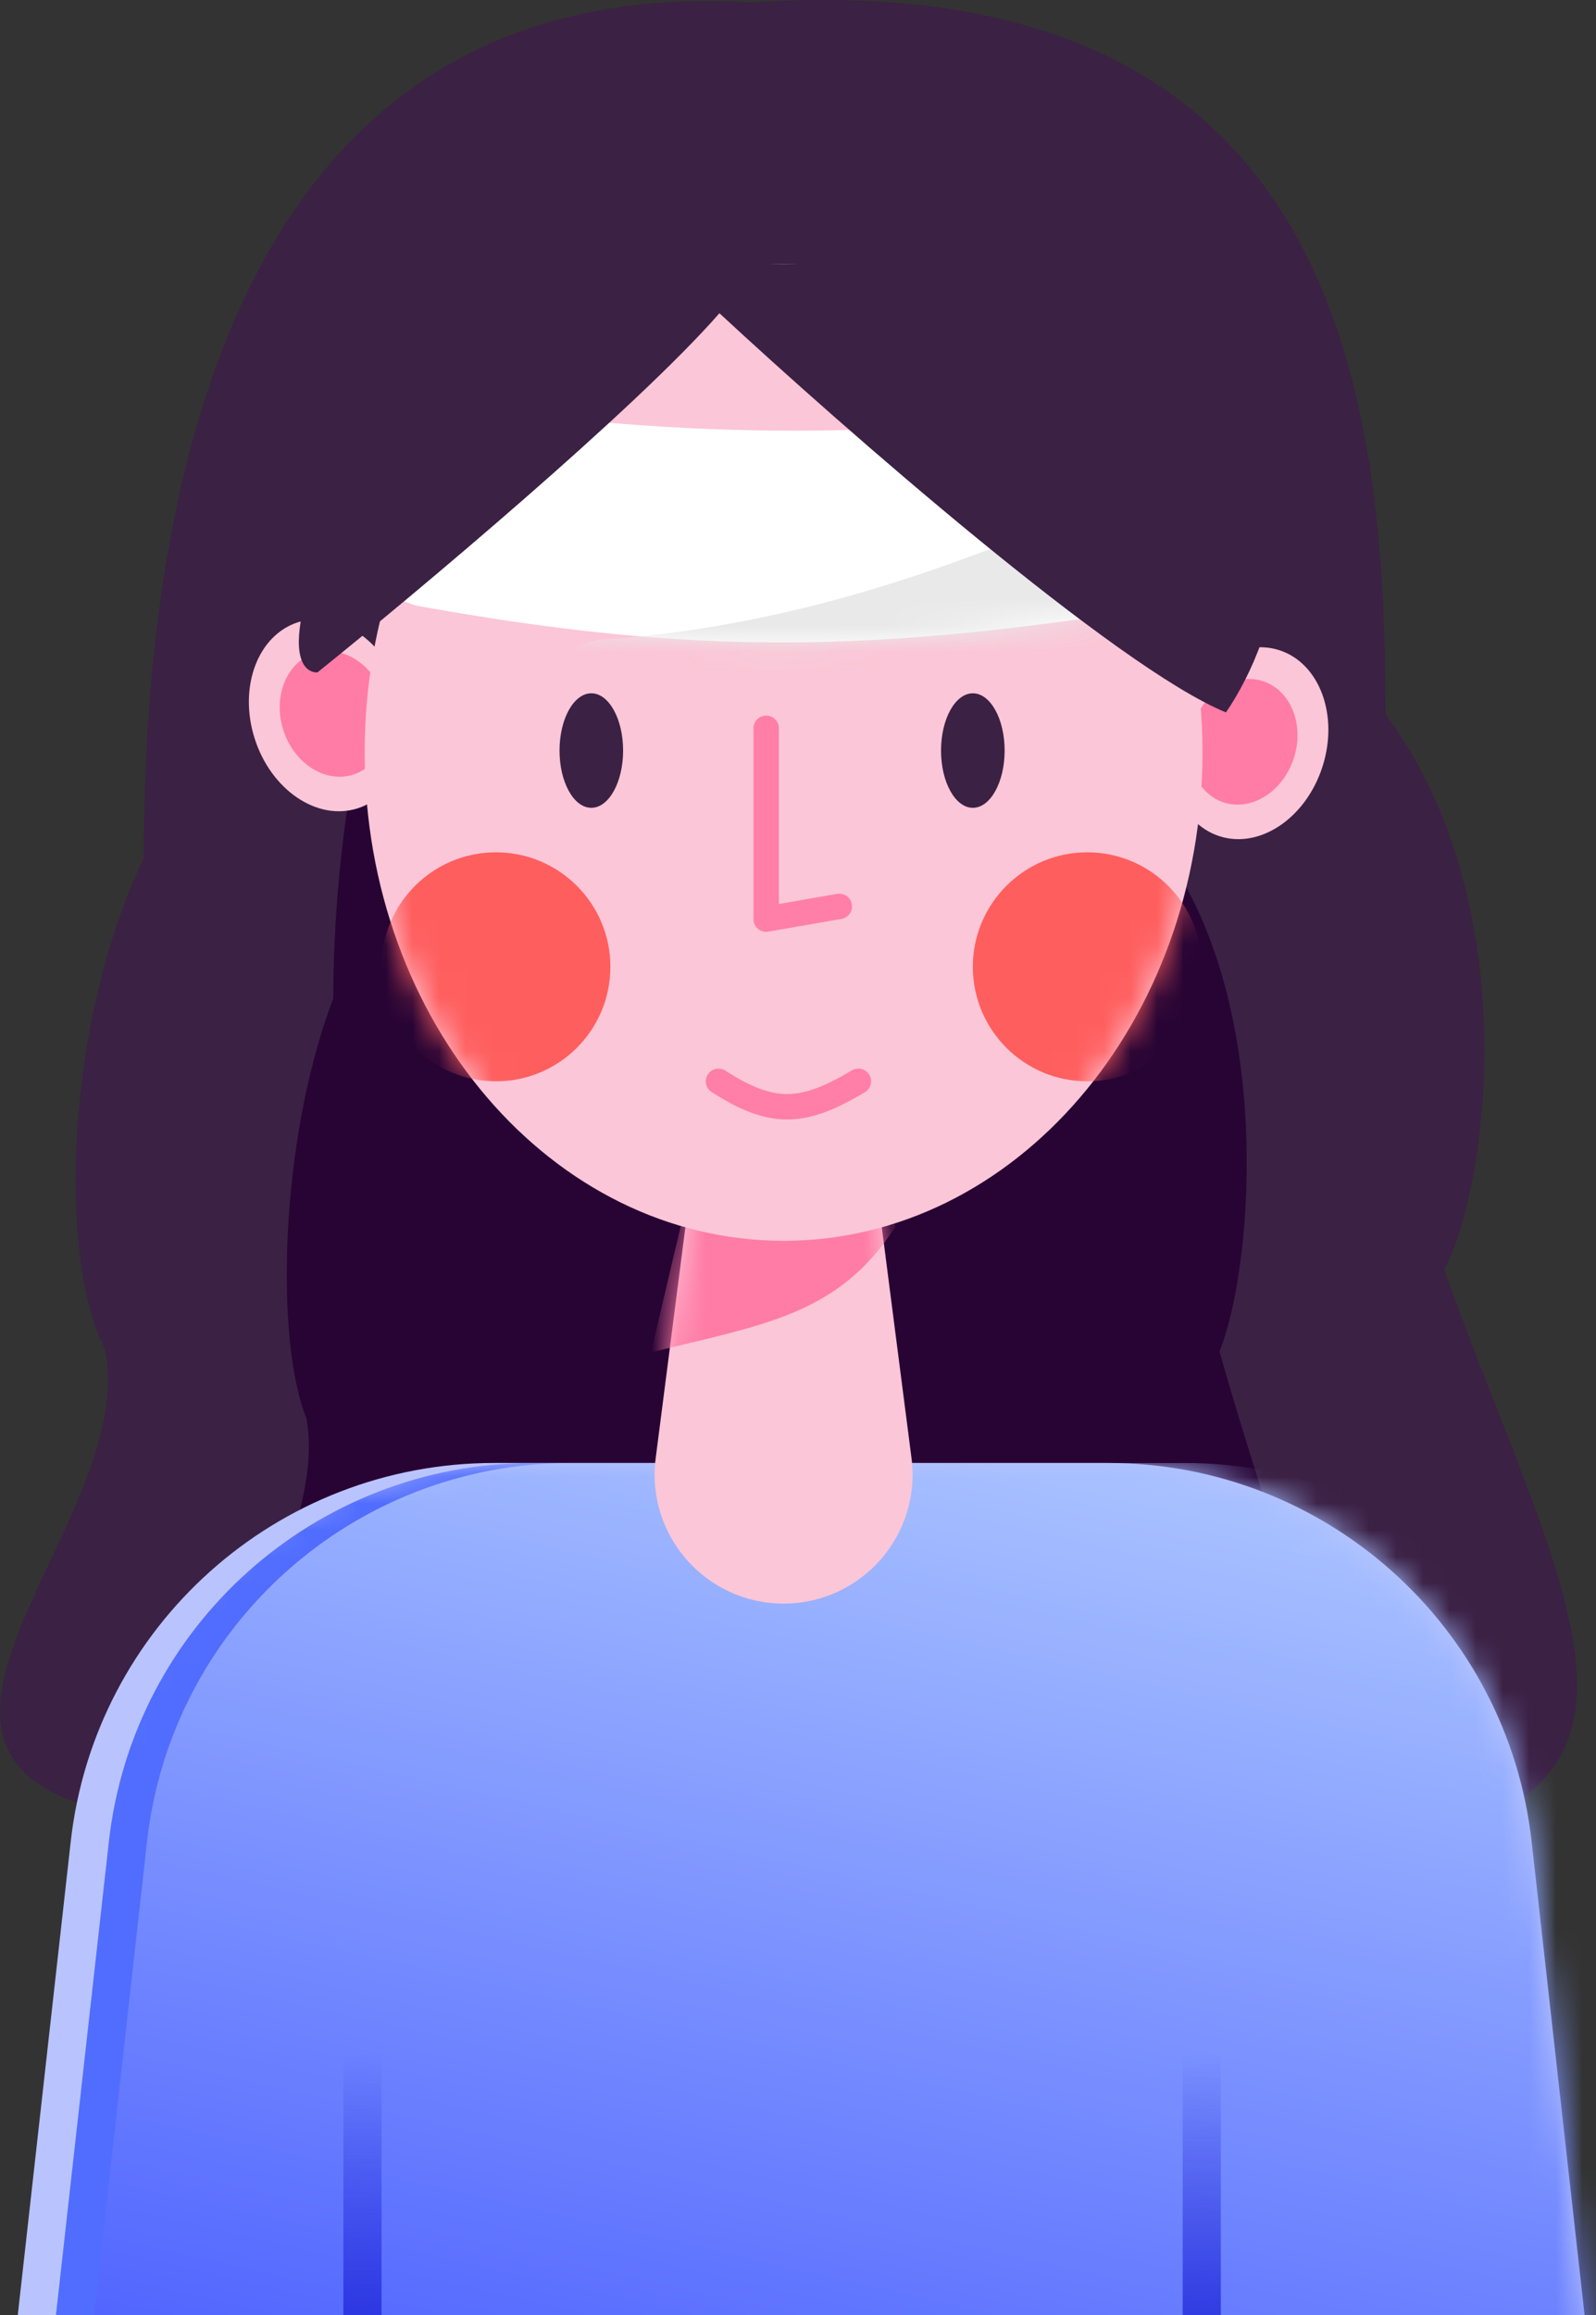 <svg width="60" height="87" viewBox="0 0 60 87" fill="none" xmlns="http://www.w3.org/2000/svg">
<rect x="0" y="0" width="60" height="87" fill="#333333" stroke="none"/>
<path d="M5.407 32.253C5.407 19.733 8.11 -1.134 28.255 0.094C50.366 -1.379 52.085 14.823 52.085 26.852C57.245 33.726 56.059 44.272 54.297 47.719C58.473 59.502 63.989 67.537 52.085 69.322C49.939 69.308 30.521 68.34 28.746 68.34C26.777 68.34 7.443 68.321 5.407 68.34C-6.632 66.555 5.407 57.293 3.933 50.665C2.17 47.218 2.459 38.39 5.407 32.253Z" fill="#3B2144"/>
<path d="M12.529 37.522C12.529 26.814 16.523 9.199 28.325 12.013C28.395 12.03 28.473 12.031 28.543 12.018C40.677 9.591 44.338 22.6 44.338 32.889C47.854 38.785 47.046 47.833 45.845 50.789C48.691 60.898 52.45 67.79 44.338 69.322C42.876 69.31 29.643 68.48 28.434 68.48C27.092 68.48 13.916 68.463 12.529 68.48C4.325 66.948 12.529 59.003 11.525 53.317C10.324 50.36 10.52 42.787 12.529 37.522Z" fill="#280434"/>
<g clip-path="url(#clip0_9_2311)">
<path d="M2.658 69.215C3.564 61.109 10.418 54.98 18.574 54.98H41.665C49.821 54.98 56.675 61.109 57.581 69.215L60 90.836H0.239L2.658 69.215Z" fill="#B9C4FF"/>
<mask id="mask0_9_2311" style="mask-type:alpha" maskUnits="userSpaceOnUse" x="0" y="54" width="60" height="37">
<path d="M2.658 69.215C3.564 61.109 10.418 54.98 18.574 54.98H41.665C49.821 54.98 56.675 61.109 57.581 69.215L60 90.836H0.239L2.658 69.215Z" fill="#00D355"/>
</mask>
<g mask="url(#mask0_9_2311)">
<path d="M4.092 69.215C4.999 61.109 11.852 54.98 20.009 54.98H43.099C51.255 54.98 58.109 61.109 59.016 69.215L61.434 90.836H1.674L4.092 69.215Z" fill="#516DFF"/>
<path d="M5.526 69.215C6.433 61.109 13.287 54.98 21.443 54.98H44.533C52.69 54.98 59.543 61.109 60.45 69.215L62.868 90.836H3.108L5.526 69.215Z" fill="url(#paint0_linear_9_2311)"/>
</g>
<path fill-rule="evenodd" clip-rule="evenodd" d="M13.626 76.493C14.022 76.493 14.343 76.814 14.343 77.21V90.836C14.343 91.232 14.022 91.553 13.626 91.553C13.23 91.553 12.909 91.232 12.909 90.836V77.21C12.909 76.814 13.23 76.493 13.626 76.493Z" fill="url(#paint1_linear_9_2311)"/>
<path fill-rule="evenodd" clip-rule="evenodd" d="M45.179 76.493C45.575 76.493 45.896 76.814 45.896 77.21V90.836C45.896 91.232 45.575 91.553 45.179 91.553C44.783 91.553 44.462 91.232 44.462 90.836V77.21C44.462 76.814 44.783 76.493 45.179 76.493Z" fill="url(#paint2_linear_9_2311)"/>
</g>
<g clip-path="url(#clip1_9_2311)">
<path d="M26.308 41.912H32.608L34.267 54.798C34.64 57.697 32.381 60.265 29.458 60.265C26.535 60.265 24.276 57.697 24.65 54.798L26.308 41.912Z" fill="#FBC6D7"/>
<mask id="mask1_9_2311" style="mask-type:alpha" maskUnits="userSpaceOnUse" x="24" y="41" width="11" height="20">
<path d="M26.308 41.912H32.608L34.267 54.798C34.64 57.697 32.381 60.265 29.458 60.265C26.535 60.265 24.276 57.697 24.65 54.798L26.308 41.912Z" fill="#FF7CA6"/>
</mask>
<g mask="url(#mask1_9_2311)">
<path d="M26.571 41.912H32.87L33.658 46.107C31.51 49.44 28.671 49.778 24.471 50.826L26.571 41.912Z" fill="#FF7CA6"/>
</g>
<path d="M15.076 26.011C15.691 27.943 14.957 29.9 13.437 30.381C11.918 30.861 10.187 29.685 9.573 27.752C8.958 25.82 9.692 23.863 11.211 23.382C12.731 22.901 14.461 24.078 15.076 26.011Z" fill="#FBC6D7"/>
<path d="M14.45 26.228C14.851 27.488 14.325 28.779 13.275 29.112C12.226 29.444 11.05 28.692 10.65 27.432C10.249 26.171 10.775 24.88 11.825 24.548C12.874 24.215 14.05 24.967 14.45 26.228Z" fill="#FF7CA6"/>
<path d="M44.218 27.059C43.603 28.992 44.337 30.948 45.856 31.429C47.376 31.91 49.106 30.733 49.721 28.801C50.336 26.868 49.602 24.912 48.083 24.431C46.563 23.95 44.833 25.127 44.218 27.059Z" fill="#FBC6D7"/>
<path d="M44.843 27.276C44.443 28.537 44.969 29.828 46.018 30.161C47.068 30.493 48.243 29.741 48.644 28.48C49.044 27.22 48.518 25.929 47.469 25.596C46.419 25.264 45.244 26.016 44.843 27.276Z" fill="#FF7CA6"/>
<path d="M45.207 28.278C45.207 38.414 38.156 46.631 29.458 46.631C20.76 46.631 13.709 38.414 13.709 28.278C13.709 18.142 20.76 9.925 29.458 9.925C38.156 9.925 45.207 18.142 45.207 28.278Z" fill="#FBC6D7"/>
<mask id="mask2_9_2311" style="mask-type:alpha" maskUnits="userSpaceOnUse" x="13" y="9" width="33" height="38">
<path d="M45.207 28.278C45.207 38.414 38.156 46.631 29.458 46.631C20.76 46.631 13.709 38.414 13.709 28.278C13.709 18.142 20.76 9.925 29.458 9.925C38.156 9.925 45.207 18.142 45.207 28.278Z" fill="#FBC6D7"/>
</mask>
<g mask="url(#mask2_9_2311)">
<path d="M45.178 36.334C45.178 38.711 43.252 40.637 40.875 40.637C38.499 40.637 36.573 38.711 36.573 36.334C36.573 33.958 38.499 32.031 40.875 32.031C43.252 32.031 45.178 33.958 45.178 36.334Z" fill="#FF5E5E"/>
<path d="M22.947 36.334C22.947 38.711 21.021 40.637 18.645 40.637C16.268 40.637 14.342 38.711 14.342 36.334C14.342 33.958 16.268 32.031 18.645 32.031C21.021 32.031 22.947 33.958 22.947 36.334Z" fill="#FF5E5E"/>
</g>
<path fill-rule="evenodd" clip-rule="evenodd" d="M32.68 40.392C32.816 40.619 32.741 40.913 32.514 41.048C31.469 41.67 30.578 42.056 29.648 42.071C28.709 42.086 27.812 41.722 26.752 41.039C26.53 40.896 26.466 40.6 26.609 40.378C26.752 40.156 27.048 40.092 27.27 40.235C28.264 40.876 28.969 41.125 29.633 41.115C30.304 41.104 31.015 40.828 32.025 40.226C32.252 40.091 32.545 40.165 32.68 40.392Z" fill="#FF7FA8"/>
<path d="M23.425 28.207C23.425 29.395 22.89 30.358 22.23 30.358C21.57 30.358 21.035 29.395 21.035 28.207C21.035 27.019 21.57 26.055 22.23 26.055C22.89 26.055 23.425 27.019 23.425 28.207Z" fill="#3B2144"/>
<path d="M37.768 28.207C37.768 29.395 37.233 30.358 36.573 30.358C35.913 30.358 35.377 29.395 35.377 28.207C35.377 27.019 35.913 26.055 36.573 26.055C37.233 26.055 37.768 27.019 37.768 28.207Z" fill="#3B2144"/>
<path fill-rule="evenodd" clip-rule="evenodd" d="M28.804 26.892C29.068 26.892 29.282 27.106 29.282 27.37V33.973L31.471 33.592C31.731 33.547 31.979 33.721 32.024 33.981C32.069 34.242 31.895 34.489 31.635 34.534L28.886 35.012C28.747 35.036 28.604 34.998 28.496 34.907C28.388 34.816 28.326 34.682 28.326 34.541V27.37C28.326 27.106 28.54 26.892 28.804 26.892Z" fill="#FF7FA8"/>
<path d="M13.864 17.584C13.864 16.127 15.16 15.011 16.605 15.202C26.465 16.503 33.066 16.525 43.155 15.2C44.6 15.011 45.895 16.126 45.895 17.583V20.414C45.895 21.577 45.055 22.574 43.907 22.761C32.873 24.561 26.102 24.637 15.804 22.789C14.678 22.587 13.864 21.599 13.864 20.454V17.584Z" fill="white"/>
<mask id="mask3_9_2311" style="mask-type:alpha" maskUnits="userSpaceOnUse" x="13" y="15" width="33" height="10">
<path d="M13.864 17.584C13.864 16.127 15.16 15.011 16.605 15.202C26.465 16.503 33.066 16.525 43.155 15.2C44.6 15.011 45.895 16.126 45.895 17.583V20.414C45.895 21.577 45.055 22.574 43.907 22.761C32.873 24.561 26.102 24.637 15.804 22.789C14.678 22.587 13.864 21.599 13.864 20.454V17.584Z" fill="white"/>
</mask>
<g mask="url(#mask3_9_2311)">
<path d="M20.761 28.39C19.332 26.814 20.587 24.171 22.71 24.029C36.085 23.132 46.042 15.8 51.248 15.128C56.057 14.507 54.118 19.75 53.197 21.785C52.964 22.299 52.526 22.686 52.001 22.893C40.645 27.366 33.886 28.889 22.536 29.155C21.861 29.171 21.214 28.889 20.761 28.39Z" fill="#E9E9E9"/>
</g>
<path d="M11.932 25.272C15.66 22.272 23.902 15.371 27.046 11.771C31.681 16.071 41.978 25.092 46.089 26.773C48.003 23.972 50.2 17.471 43.671 13.871C35.509 9.371 22.21 2.47 15.56 13.871C10.24 22.992 10.925 25.272 11.932 25.272Z" fill="#3B2144"/>
</g>
<defs>
<linearGradient id="paint0_linear_9_2311" x1="26.892" y1="98.963" x2="36.932" y2="54.98" gradientUnits="userSpaceOnUse">
<stop stop-color="#4457FF"/>
<stop offset="1" stop-color="#A6BFFF"/>
</linearGradient>
<linearGradient id="paint1_linear_9_2311" x1="13.745" y1="77.21" x2="13.745" y2="90.836" gradientUnits="userSpaceOnUse">
<stop stop-color="#1C23D6" stop-opacity="0"/>
<stop offset="1" stop-color="#1C23D6"/>
</linearGradient>
<linearGradient id="paint2_linear_9_2311" x1="45.299" y1="77.21" x2="45.299" y2="90.836" gradientUnits="userSpaceOnUse">
<stop stop-color="#1C23D6" stop-opacity="0"/>
<stop offset="1" stop-color="#1C23D6"/>
</linearGradient>
<clipPath id="clip0_9_2311">
<rect width="59.76" height="35.856" fill="white" transform="translate(0.239 54.98)"/>
</clipPath>
<clipPath id="clip1_9_2311">
<rect width="42.375" height="50.34" fill="white" transform="translate(8.46 9.925)"/>
</clipPath>
</defs>
</svg>

